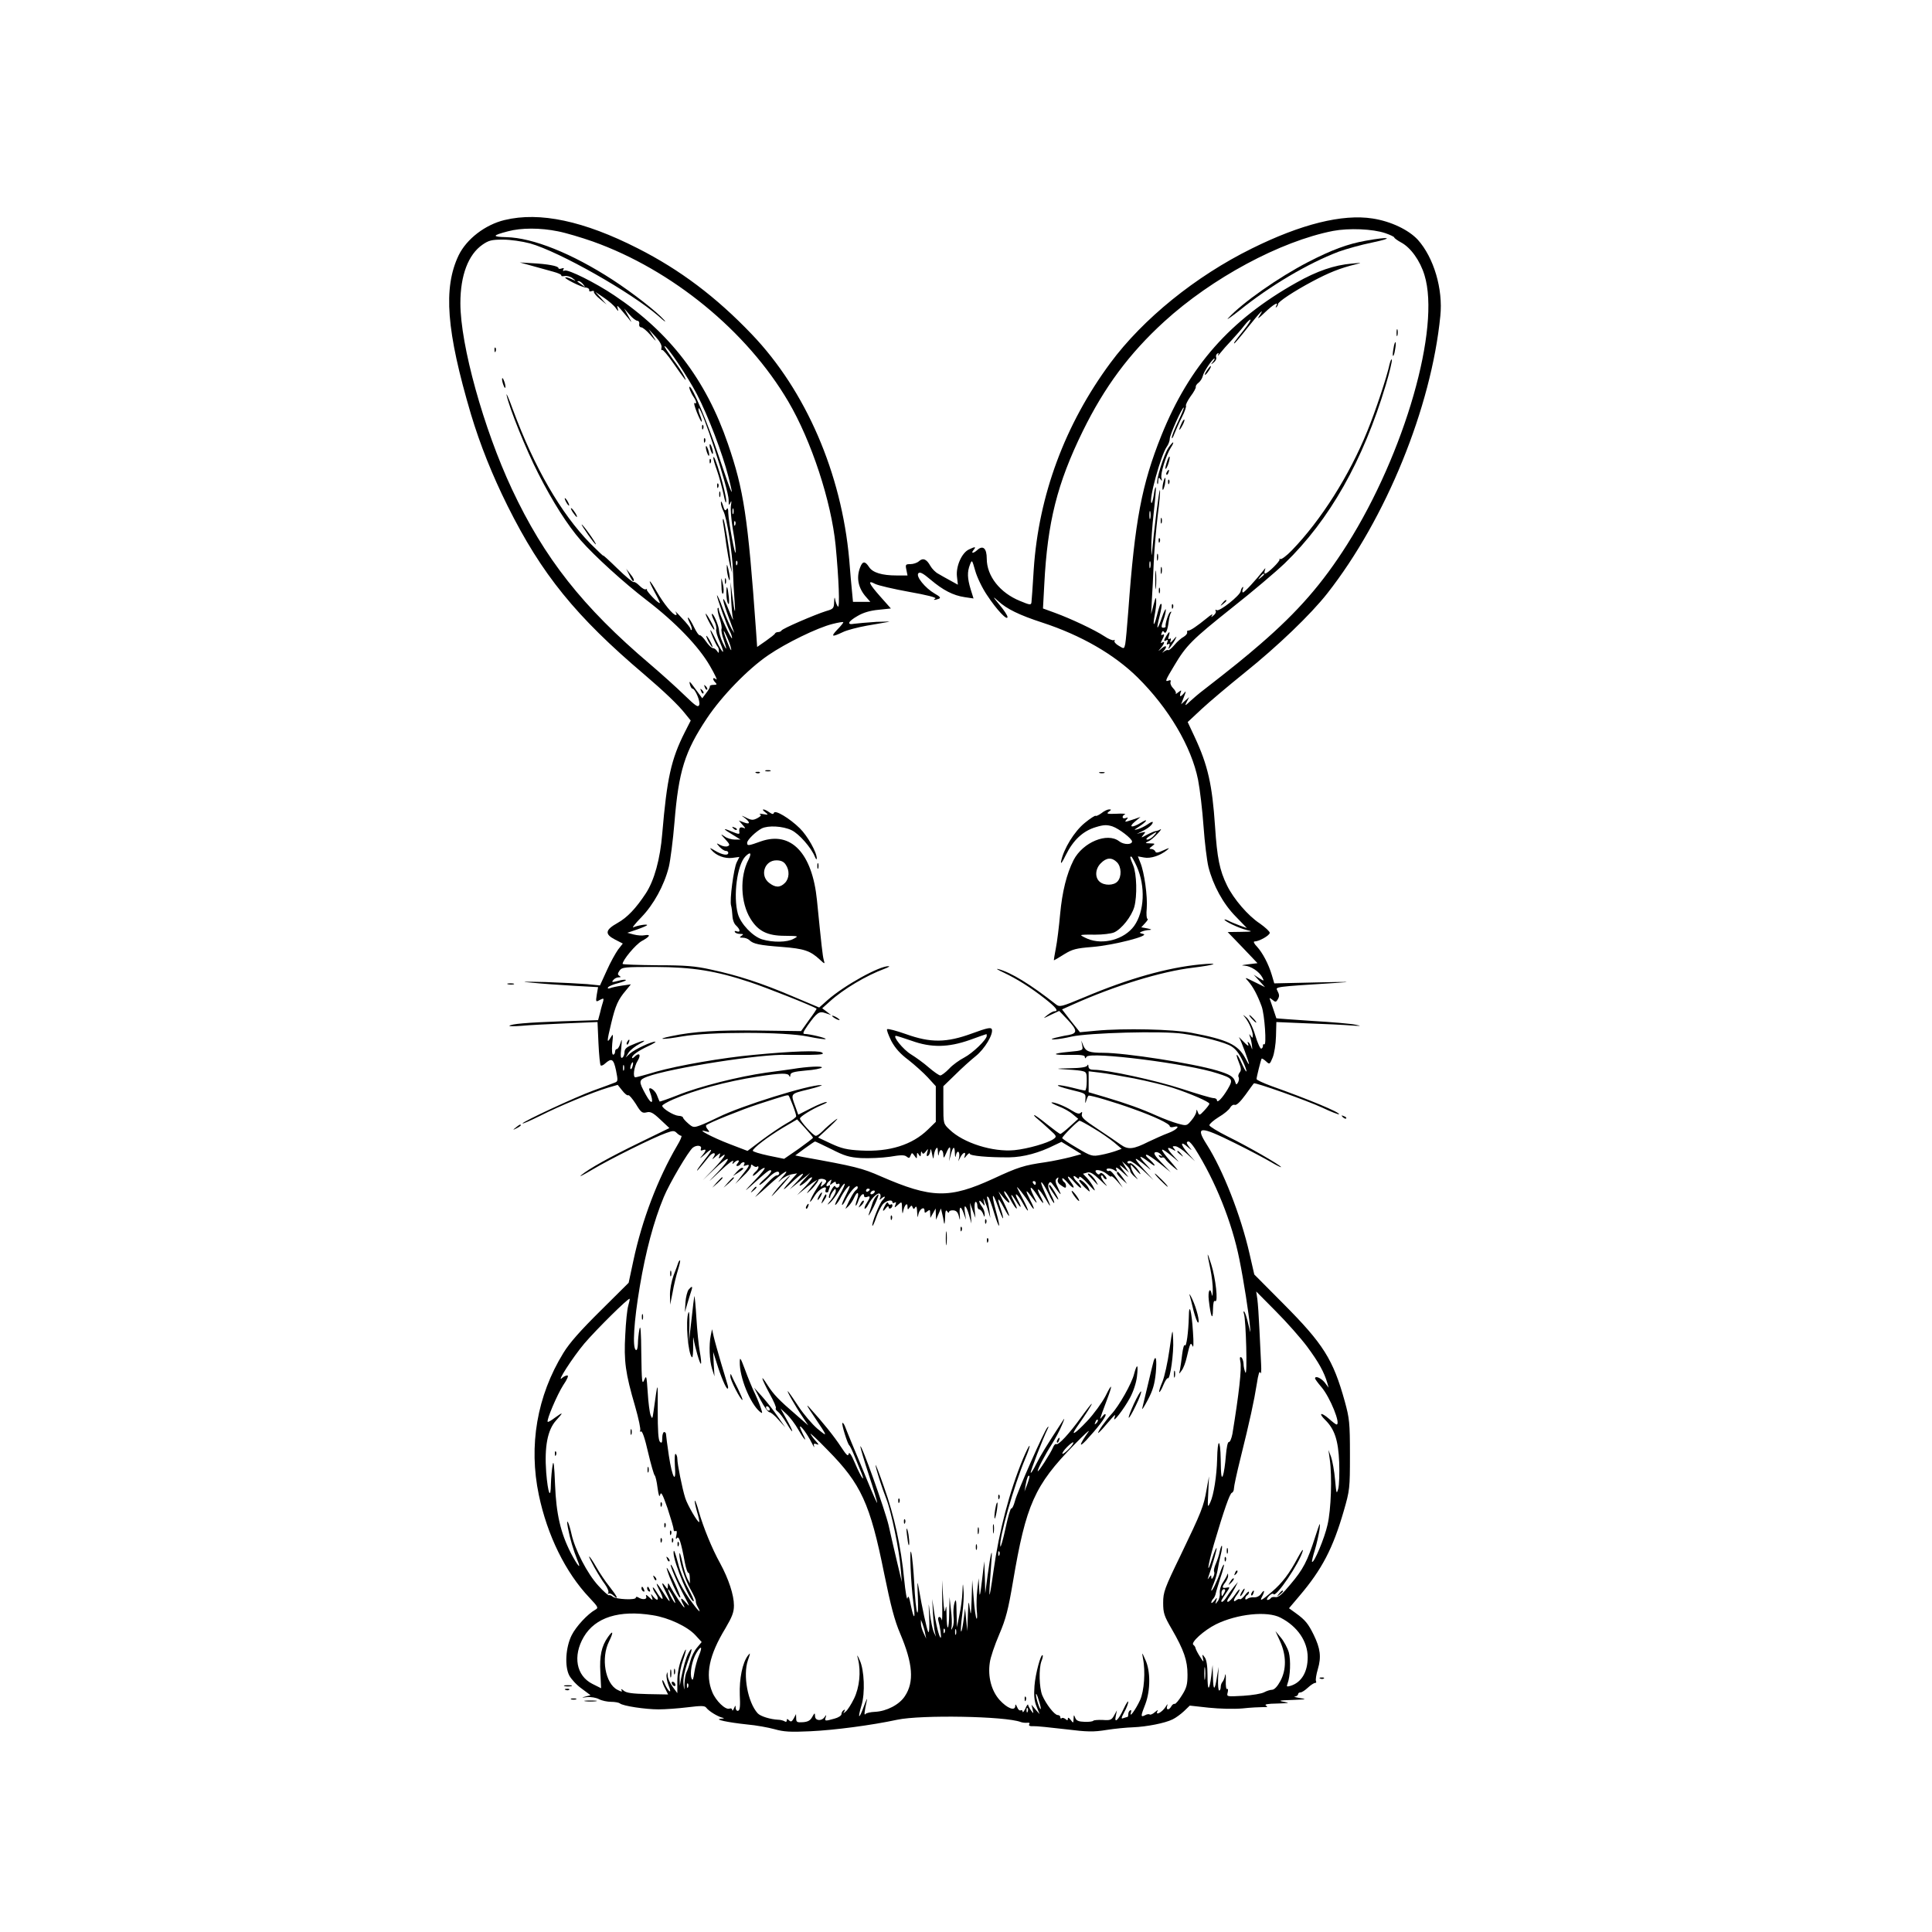 <?xml version="1.0" standalone="no"?>
<!DOCTYPE svg PUBLIC "-//W3C//DTD SVG 20010904//EN"
 "http://www.w3.org/TR/2001/REC-SVG-20010904/DTD/svg10.dtd">
<svg version="1.0" xmlns="http://www.w3.org/2000/svg"
 width="1024pt" height="1024pt" viewBox="0 0 1024 1024"
 preserveAspectRatio="xMidYMid meet">
<g transform="translate(0,1024) scale(0.1,-0.1)"
fill="#000000" stroke="none">
<path d="M2675 9074 c-104 -25 -202 -101 -244 -187 -83 -173 -65 -402 65 -842
49 -163 113 -323 194 -486 181 -363 362 -586 725 -894 103 -88 179 -160 216
-207 l30 -37 -31 -61 c-73 -144 -95 -245 -120 -539 -11 -135 -42 -247 -87
-316 -52 -79 -98 -128 -150 -157 -66 -37 -69 -59 -13 -88 l41 -21 -25 -32
c-13 -18 -41 -68 -60 -111 l-36 -79 -68 7 c-37 3 -137 8 -222 11 -126 3 -138
2 -65 -4 50 -5 147 -12 217 -16 l128 -7 -7 -40 c-6 -39 -5 -40 16 -28 20 10
22 10 18 -7 -3 -10 -11 -36 -16 -59 l-11 -41 -192 -6 c-189 -7 -268 -14 -278
-24 -3 -3 27 -3 65 0 39 4 145 9 236 13 l166 7 5 -112 c3 -62 8 -115 12 -118
3 -3 14 1 23 10 35 31 45 25 58 -36 11 -56 11 -59 -9 -66 -12 -5 -61 -23 -111
-41 -94 -34 -375 -165 -375 -174 0 -4 42 15 93 40 102 52 279 125 359 149 l52
15 24 -30 c13 -17 27 -28 32 -25 4 3 22 -18 40 -46 27 -45 34 -50 56 -45 21 6
35 -1 74 -38 l48 -45 -154 -75 c-165 -80 -275 -142 -314 -175 -14 -12 13 2 60
30 92 55 325 171 391 194 36 13 43 13 56 0 8 -8 19 -15 24 -15 5 0 -5 -24 -22
-52 -103 -176 -186 -394 -232 -610 l-25 -117 -149 -148 c-106 -105 -164 -170
-197 -224 -140 -228 -185 -491 -130 -753 45 -214 141 -410 268 -544 47 -50 49
-54 31 -64 -41 -23 -102 -89 -125 -135 -32 -64 -38 -164 -13 -213 10 -19 39
-51 66 -70 l47 -35 -27 -7 c-23 -6 -21 -7 8 -3 20 2 49 -3 64 -11 15 -8 44
-14 64 -14 20 0 41 -4 46 -8 15 -14 136 -32 206 -32 35 0 104 5 153 11 74 9
92 9 100 -3 14 -18 57 -44 81 -51 17 -4 16 -5 -5 -7 -37 -3 36 -19 140 -30 47
-4 112 -16 145 -25 49 -14 84 -16 190 -11 129 6 326 32 460 61 127 27 575 19
655 -12 8 -3 23 -5 34 -4 11 2 16 -2 11 -8 -4 -8 4 -11 22 -10 15 1 91 -7 168
-16 121 -15 151 -15 220 -4 44 7 107 13 140 14 73 3 170 22 210 42 17 8 44 28
61 44 l30 29 100 -11 c59 -6 132 -8 179 -4 44 5 94 7 110 7 23 -1 26 1 15 8
-10 7 8 10 60 11 64 2 69 3 35 9 -33 6 -25 8 45 10 74 3 79 4 40 10 -25 4 -37
8 -27 8 9 1 17 7 17 12 0 6 6 10 13 10 7 0 24 11 39 25 15 14 32 25 38 25 6 0
8 4 5 10 -3 5 1 34 10 64 19 64 13 109 -22 181 -29 59 -45 79 -95 115 l-36 26
55 65 c120 141 178 253 235 450 32 111 33 119 33 299 0 170 -3 193 -27 281
-62 224 -114 306 -326 519 l-154 155 -25 109 c-46 203 -141 445 -227 580 -63
99 -37 100 150 7 77 -38 163 -84 192 -101 28 -17 52 -28 52 -26 0 9 -178 111
-282 162 -54 27 -98 54 -98 60 0 7 22 26 49 43 28 16 55 39 61 50 6 11 17 18
24 15 9 -4 30 16 57 53 23 32 43 60 45 61 5 7 281 -91 363 -129 46 -22 86 -37
88 -35 9 9 -160 79 -359 150 -43 16 -78 32 -78 37 0 10 23 102 27 108 2 2 12
-4 23 -14 19 -18 20 -17 35 19 9 21 17 72 18 113 l2 76 165 -7 c91 -3 194 -8
230 -11 55 -4 59 -3 24 4 -22 5 -126 14 -229 20 -104 7 -189 13 -190 14 0 1
-7 20 -14 42 -8 22 -16 47 -19 55 -5 13 -4 13 12 1 15 -13 19 -13 27 0 11 18
11 26 -1 49 -11 20 -13 20 305 40 103 7 83 7 -96 3 l-225 -5 -13 44 c-18 60
-49 118 -79 151 -15 15 -20 27 -13 27 24 0 81 32 81 46 0 7 -24 29 -52 49 -63
41 -139 130 -174 201 -40 81 -53 147 -64 314 -15 222 -38 324 -108 474 l-37
79 75 70 c41 38 143 124 225 190 177 142 352 310 440 422 311 396 551 985 599
1470 15 144 -35 310 -119 404 -49 53 -143 98 -240 113 -160 25 -380 -30 -640
-159 -298 -147 -577 -373 -750 -607 -241 -326 -380 -702 -406 -1094 -5 -87
-11 -165 -12 -174 -2 -16 -8 -15 -61 7 -106 43 -176 132 -176 224 0 55 -20 73
-50 46 -21 -19 -36 -20 -20 0 15 18 9 19 -24 3 -38 -17 -70 -89 -64 -143 l5
-44 -40 22 c-22 12 -51 28 -64 36 -14 7 -33 26 -42 42 -20 36 -39 44 -61 24
-9 -8 -29 -15 -45 -15 -25 0 -27 -2 -21 -30 l6 -30 -58 0 c-77 0 -127 15 -146
45 -21 32 -34 32 -47 -2 -22 -56 -10 -112 34 -160 l20 -23 -46 0 -46 0 -5 53
c-3 28 -10 106 -15 172 -41 457 -230 894 -516 1193 -190 199 -382 343 -605
456 -285 145 -519 195 -705 150z m282 -60 c42 -8 125 -33 185 -54 420 -150
816 -474 1036 -848 123 -209 228 -530 251 -763 17 -177 23 -335 12 -324 -5 6
-11 21 -14 35 -3 19 -5 16 -6 -11 -1 -33 -4 -37 -43 -48 -60 -19 -232 -93
-236 -103 -2 -4 -10 -8 -17 -8 -7 0 -15 -3 -17 -7 -1 -5 -24 -22 -49 -40 l-46
-32 -6 87 c-43 603 -65 746 -149 990 -117 341 -308 590 -603 787 -100 67 -243
138 -262 131 -9 -4 -11 -2 -7 6 5 8 2 9 -9 5 -10 -3 -17 -3 -17 2 0 11 -58 22
-140 26 l-65 4 65 -18 c36 -10 86 -24 112 -31 26 -7 46 -16 43 -20 -2 -4 6 -5
18 -3 12 2 31 -3 42 -12 20 -16 20 -16 -2 -6 -12 6 -28 11 -35 11 -19 -1 83
-53 107 -54 11 -1 19 -7 18 -14 -2 -6 4 -9 13 -5 8 3 14 1 12 -4 -2 -5 13 -23
32 -38 l35 -29 -30 34 -30 33 46 -31 c25 -17 53 -41 62 -54 14 -20 16 -20 11
-3 -5 18 -4 18 15 -3 11 -13 30 -36 42 -50 20 -26 20 -26 -1 13 l-22 40 29
-33 c15 -18 34 -32 41 -32 7 0 12 -8 10 -17 -2 -10 3 -18 11 -18 7 0 29 -18
48 -40 35 -40 35 -40 13 -5 l-22 35 37 -40 c22 -24 34 -46 31 -57 -2 -10 -1
-16 4 -13 4 2 29 -27 56 -66 70 -100 77 -109 61 -74 -8 17 -36 59 -62 93 -25
35 -45 65 -43 67 9 9 123 -161 172 -255 60 -116 135 -313 166 -434 34 -134 22
-109 -50 105 -59 177 -140 369 -155 369 -6 0 6 -32 22 -55 15 -22 17 -39 4
-31 -5 4 0 -18 12 -48 12 -30 23 -53 26 -51 2 3 -2 18 -9 35 -7 17 -10 33 -7
36 14 14 159 -430 159 -486 0 -29 1 -31 9 -15 6 15 7 10 3 -15 -3 -20 2 -76
10 -125 9 -50 16 -103 15 -120 -1 -37 -37 157 -39 205 0 25 -3 31 -9 21 -7
-11 -12 -6 -19 20 -6 19 -11 26 -11 16 -1 -10 5 -30 13 -46 19 -35 48 -223 51
-321 1 -41 5 -109 8 -150 7 -88 1 -75 -12 25 l-9 70 3 -85 c2 -47 6 -96 10
-110 3 -14 -6 6 -21 43 -34 88 -43 80 -11 -10 14 -37 28 -77 32 -88 l7 -20
-13 20 c-7 11 -28 58 -46 105 -17 47 -32 80 -33 74 0 -13 53 -163 69 -192 6
-11 11 -27 11 -34 0 -17 -70 133 -70 151 0 8 -3 12 -6 8 -3 -3 1 -27 9 -52 9
-25 14 -51 11 -58 -2 -7 2 -32 11 -56 20 -58 18 -65 -5 -16 -10 22 -19 51 -19
63 -1 26 -31 95 -38 88 -2 -2 3 -18 12 -36 9 -17 14 -38 11 -46 -3 -7 6 -39
20 -69 31 -72 15 -63 -20 10 -14 30 -28 55 -30 55 -6 0 28 -77 37 -87 4 -3 7
-13 7 -22 0 -14 -1 -14 -10 -1 -5 8 -15 15 -22 15 -7 0 -23 16 -36 35 -13 19
-28 34 -33 33 -5 -2 -18 17 -30 42 -12 25 -26 48 -31 51 -5 4 -2 -8 7 -26 9
-17 14 -34 11 -38 -3 -3 -6 -1 -6 4 0 6 -21 32 -47 59 -25 28 -41 42 -33 33 7
-11 8 -18 2 -18 -15 0 -65 61 -101 124 -42 73 -52 73 -12 -1 17 -31 30 -58 28
-59 -6 -6 -74 65 -69 72 4 4 2 4 -4 1 -6 -4 -21 5 -34 18 -13 13 -26 22 -31
20 -4 -3 -44 30 -87 72 -44 43 -78 74 -75 68 3 -5 -28 24 -69 65 -156 160
-296 402 -410 710 -21 58 -36 92 -33 76 14 -69 104 -291 168 -416 77 -151 155
-274 226 -355 72 -82 228 -224 348 -316 154 -118 277 -246 336 -349 27 -46 41
-78 33 -71 -19 16 -22 1 -4 -17 9 -9 7 -12 -10 -12 -12 0 -21 -3 -20 -8 2 -4
-7 -20 -19 -35 l-21 -28 -28 38 c-41 56 -43 58 -37 34 3 -11 9 -21 13 -21 14
0 43 -68 36 -86 -6 -15 -18 -7 -79 52 -40 39 -121 112 -182 164 -357 303 -560
561 -732 928 -150 320 -273 764 -273 985 0 148 42 258 117 310 33 23 49 27
109 27 39 0 101 -9 143 -20 156 -44 537 -260 682 -386 29 -27 43 -36 29 -20
-40 45 -167 144 -273 213 -216 140 -423 223 -564 226 -77 2 -75 9 9 31 71 19
172 19 265 0z m4386 -10 c26 -9 47 -19 47 -23 0 -3 16 -15 36 -26 51 -27 101
-97 124 -173 86 -279 -104 -943 -410 -1428 -131 -207 -260 -355 -460 -528 -80
-69 -137 -116 -320 -258 -8 -6 -30 -25 -49 -42 -31 -29 -33 -29 -21 -6 l13 25
-22 -19 -21 -19 15 39 c12 30 12 35 2 22 -8 -10 -17 -18 -20 -18 -4 0 -3 8 0
18 6 15 5 16 -13 2 -10 -8 -16 -11 -12 -6 3 4 -3 17 -14 28 -11 11 -17 26 -14
33 3 9 0 12 -10 8 -21 -8 -18 0 29 78 64 108 94 138 306 307 108 85 234 192
280 236 238 230 416 545 536 946 20 67 34 127 32 133 -2 7 -7 -4 -12 -23 -13
-64 -76 -253 -118 -355 -95 -235 -246 -473 -400 -632 -28 -29 -55 -49 -61 -46
-6 3 -8 3 -4 -1 6 -8 -63 -76 -77 -76 -4 0 -4 8 -1 18 5 14 3 13 -9 -3 -37
-47 -99 -115 -107 -115 -4 0 -5 8 -1 18 3 9 3 14 -1 10 -4 -3 -9 -13 -10 -21
-3 -23 -113 -110 -127 -101 -7 4 -9 3 -6 -3 4 -6 -1 -17 -10 -24 -14 -12 -16
-12 -8 1 5 8 -7 2 -27 -15 -54 -44 -92 -70 -101 -67 -4 1 -6 -3 -5 -10 2 -6
-7 -16 -18 -23 -12 -6 -34 -25 -49 -43 -15 -18 -30 -30 -33 -28 -3 3 -12 0
-21 -6 -13 -10 -14 -10 -3 2 21 24 13 34 -10 14 -23 -19 -23 -19 -5 2 19 23
23 39 6 28 -8 -5 -8 -1 0 14 14 26 14 35 1 27 -6 -3 -7 1 -3 10 4 12 8 13 13
5 9 -14 19 11 25 61 2 16 7 35 11 41 4 6 3 8 -4 4 -9 -6 -28 -63 -24 -77 0 -3
-5 -6 -13 -6 -11 0 -11 7 1 40 8 22 14 47 13 56 0 9 -10 -10 -21 -42 -25 -73
-32 -69 -12 7 8 32 13 61 10 64 -6 6 -10 -5 -26 -67 -14 -55 -21 -50 -10 9 5
25 9 59 8 75 0 24 -3 21 -14 -20 l-13 -50 4 75 c3 41 7 131 10 200 3 69 13
180 21 247 9 68 14 128 12 135 -4 11 -33 -223 -42 -327 -2 -27 -3 -21 -4 20
-1 33 5 118 13 189 8 71 13 131 11 133 -3 3 -8 -16 -11 -42 -4 -25 -10 -44
-12 -41 -16 15 49 252 81 298 9 12 16 32 16 43 0 21 65 165 74 165 3 0 -10
-32 -29 -72 -19 -40 -35 -79 -34 -88 0 -8 6 1 13 20 8 20 25 59 40 88 15 29
24 57 22 61 -3 5 8 27 24 50 17 22 29 45 28 50 -2 5 5 16 15 23 9 7 19 23 22
35 4 22 52 93 62 93 3 0 -1 -8 -8 -17 -13 -16 -12 -17 4 -4 10 8 16 20 13 27
-3 7 0 16 6 20 7 5 9 2 4 -7 -4 -8 1 -4 11 9 10 13 37 44 60 68 23 25 54 60
69 80 15 19 29 32 32 30 2 -3 -13 -27 -34 -53 -51 -64 -57 -73 -52 -73 3 0 35
38 72 85 67 84 93 110 59 58 -11 -17 0 -9 30 20 46 44 77 62 61 35 -4 -8 -3
-10 2 -5 5 5 8 12 8 15 -3 11 85 69 181 120 88 47 148 71 230 91 36 9 34 9
-20 4 -93 -8 -184 -39 -294 -101 -351 -197 -567 -442 -715 -809 -105 -262
-141 -452 -176 -933 -6 -80 -13 -157 -16 -173 -6 -27 -6 -27 -34 -10 -16 9
-26 21 -23 26 3 6 2 7 -4 4 -5 -3 -28 6 -50 21 -50 33 -177 93 -262 124 l-63
23 7 130 c17 328 68 532 204 810 115 234 246 411 431 580 253 231 615 426 895
481 84 16 211 11 278 -12z m-4252 -271 c13 -17 13 -17 -6 -3 -11 8 -22 16 -24
17 -2 2 0 3 6 3 6 0 17 -8 24 -17z m796 -1215 c-3 -7 -5 -2 -5 12 0 14 2 19 5
13 2 -7 2 -19 0 -25z m2210 -25 c-3 -10 -5 -2 -5 17 0 19 2 27 5 18 2 -10 2
-26 0 -35z m-2200 -35 c-3 -8 -6 -5 -6 6 -1 11 2 17 5 13 3 -3 4 -12 1 -19z
m10 -210 c-3 -8 -6 -5 -6 6 -1 11 2 17 5 13 3 -3 4 -12 1 -19z m1325 -163 c49
-75 108 -138 108 -115 0 8 -19 37 -42 64 -38 46 -38 48 -7 20 44 -41 111 -74
234 -114 205 -67 380 -168 504 -290 166 -164 286 -368 321 -543 10 -51 23
-162 29 -247 6 -85 18 -182 26 -215 25 -98 78 -195 144 -262 l60 -62 -39 14
c-21 8 -48 19 -59 25 -12 6 -21 8 -21 6 0 -9 78 -46 117 -55 35 -8 32 -9 -31
-10 l-69 -1 79 -82 79 -83 -50 -6 c-33 -4 -40 -6 -19 -7 34 -2 78 -31 95 -63
10 -20 10 -20 -18 -3 l-28 18 30 -33 30 -33 -55 27 c-54 27 -55 27 -34 4 25
-28 49 -73 71 -133 16 -44 27 -210 14 -201 -5 2 -8 -1 -7 -8 0 -6 -3 -13 -9
-15 -5 -2 -20 30 -32 71 -13 43 -32 81 -45 93 -23 19 -23 19 -7 -1 20 -26 39
-71 39 -93 0 -15 -2 -15 -11 -2 -9 12 -9 11 -4 -5 5 -11 9 -33 11 -50 2 -16 1
-21 -2 -10 -3 11 -10 25 -16 30 -6 6 -7 3 -2 -10 4 -13 -4 -8 -26 15 -18 19
-28 28 -22 20 10 -15 52 -129 52 -140 -1 -3 -10 12 -20 32 -38 71 -94 98 -285
134 -99 19 -356 25 -506 11 l-85 -8 -48 60 -47 61 58 26 c223 100 468 175 635
195 124 15 152 28 36 17 -171 -17 -375 -74 -607 -172 -130 -54 -134 -55 -156
-38 -132 104 -238 169 -305 186 -14 3 0 -5 30 -19 71 -34 140 -77 218 -138 61
-48 75 -67 50 -67 -7 0 -24 -10 -38 -21 -24 -19 -23 -19 19 2 l45 21 43 -45
c54 -57 55 -74 6 -83 -21 -3 -51 -10 -68 -14 -56 -15 14 -11 85 6 92 20 480
31 590 15 102 -14 227 -47 257 -67 27 -17 46 -45 68 -96 22 -54 10 -47 -14 7
-25 56 -37 60 -15 5 13 -32 14 -43 4 -55 -6 -8 -9 -19 -5 -24 3 -6 2 -18 -3
-28 -9 -14 -10 -14 -16 5 -8 26 -29 38 -95 58 -128 38 -487 94 -604 94 -73 0
-92 7 -105 38 l-11 27 5 -26 c5 -26 5 -27 -71 -34 -96 -9 -90 -18 10 -16 55 1
75 -2 75 -11 0 -10 3 -9 9 1 19 29 541 -37 694 -88 81 -26 85 -31 54 -84 -28
-47 -57 -77 -57 -58 0 6 -8 11 -19 11 -10 0 -85 22 -167 49 -137 45 -396 101
-465 101 -21 0 -29 5 -30 18 0 10 -3 12 -6 5 -3 -9 -34 -14 -96 -15 -66 -1
-75 -3 -32 -5 33 -2 75 -5 93 -8 31 -6 32 -7 32 -55 0 -28 -4 -50 -9 -50 -5 0
-37 7 -71 16 -33 8 -66 14 -72 12 -7 -3 24 -13 68 -24 78 -19 79 -19 77 -49
-2 -25 -1 -27 5 -7 4 13 9 24 12 25 10 3 139 -35 235 -70 113 -40 195 -79 195
-92 0 -5 9 -7 20 -4 40 11 19 -15 -27 -32 -27 -10 -73 -31 -105 -46 -81 -41
-109 -44 -149 -15 -19 14 -74 51 -122 83 -70 46 -87 62 -83 77 3 13 2 16 -6 8
-8 -8 -21 -4 -47 12 -37 24 -102 49 -108 42 -2 -1 16 -11 39 -20 24 -9 57 -27
73 -41 l30 -25 -44 -40 c-24 -22 -47 -40 -51 -40 -4 0 -35 23 -69 50 -34 28
-65 50 -69 50 -4 -1 4 -10 18 -21 14 -12 43 -37 64 -57 37 -33 38 -36 20 -49
-29 -21 -137 -52 -207 -59 -115 -11 -271 38 -344 109 -33 31 -33 31 -33 131
l0 99 63 61 c34 34 83 78 108 98 48 38 95 117 86 143 -5 11 -25 7 -104 -22
-136 -50 -220 -51 -351 -4 -51 18 -96 30 -100 26 -4 -3 7 -31 22 -62 21 -39
48 -69 91 -101 33 -26 80 -68 103 -93 l42 -46 0 -95 0 -94 -42 -41 c-83 -81
-204 -119 -354 -111 -76 4 -104 11 -160 37 l-68 32 65 60 c38 36 48 49 24 31
-22 -17 -51 -42 -64 -56 -14 -14 -30 -26 -37 -26 -13 0 -84 78 -84 92 0 10 65
50 115 71 22 9 33 16 25 16 -8 1 -45 -14 -82 -33 l-67 -34 -15 42 c-26 71 -29
68 69 92 50 12 80 23 68 23 -65 2 -427 -111 -545 -170 -34 -17 -78 -37 -98
-44 -33 -12 -38 -11 -63 11 -15 13 -27 27 -27 31 0 4 -11 9 -24 9 -26 2 -86
39 -86 53 0 5 26 20 58 34 115 50 281 95 448 121 122 19 161 20 167 4 3 -8 6
-7 6 4 1 13 16 18 81 24 44 3 83 11 86 16 6 9 -78 5 -156 -8 -14 -2 -76 -11
-138 -19 -148 -21 -355 -73 -471 -120 -51 -20 -94 -35 -95 -33 -1 1 -8 18 -15
36 -12 29 -49 49 -38 20 25 -67 13 -80 -20 -20 -39 71 -39 78 9 96 122 45 604
121 738 115 19 0 73 0 120 0 67 1 81 4 66 13 -20 11 -153 7 -361 -13 -165 -15
-400 -56 -517 -89 -56 -17 -106 -30 -110 -30 -15 0 -8 56 12 88 20 33 8 46
-18 20 -7 -7 -12 -8 -12 -4 0 13 30 35 85 61 28 13 45 24 38 24 -20 1 -107
-40 -133 -62 l-24 -22 15 25 c9 14 35 35 60 48 47 24 19 20 -43 -7 -28 -11
-38 -22 -38 -38 0 -12 -5 -25 -12 -29 -8 -5 -10 9 -5 52 4 47 4 52 -4 27 -5
-18 -14 -33 -19 -33 -6 0 -10 -7 -10 -15 0 -8 -5 -15 -10 -15 -6 0 -8 22 -5
58 6 54 5 56 -9 32 -20 -33 -20 -21 4 78 22 92 36 124 77 172 l27 33 -48 -7
c-27 -4 -55 -10 -64 -14 -9 -3 -13 -1 -9 5 4 6 28 16 53 22 26 7 44 14 41 17
-3 3 -22 1 -42 -5 -31 -8 -35 -8 -24 5 6 8 19 14 28 14 12 0 13 2 4 8 -10 6
-10 12 1 28 13 18 27 19 188 19 199 -1 321 -20 504 -81 85 -28 335 -127 352
-140 2 -1 -16 -28 -40 -60 l-42 -59 -226 3 c-213 3 -347 -5 -463 -30 -87 -18
-42 -19 59 -1 145 25 544 25 667 -1 49 -10 91 -16 93 -13 6 5 -85 27 -112 27
-11 0 -6 12 17 45 50 70 61 77 95 65 l29 -10 -23 18 -24 18 39 35 c72 66 195
139 293 175 19 7 28 13 20 13 -48 2 -234 -101 -323 -179 l-45 -40 -140 59
c-166 71 -293 112 -433 142 -85 19 -137 23 -286 23 -101 1 -183 4 -183 7 0 20
68 102 101 121 44 24 51 37 16 31 -13 -3 -39 -1 -58 4 l-34 9 53 18 c28 10 52
20 52 23 0 6 -48 -1 -73 -12 -9 -4 10 20 42 53 65 67 121 168 146 267 8 33 22
140 30 237 22 270 54 374 172 551 78 117 217 261 326 335 92 63 259 145 340
165 31 8 57 12 57 9 0 -3 -14 -21 -32 -39 -36 -38 -29 -41 28 -14 21 11 80 26
129 35 50 8 101 18 115 20 14 2 -15 2 -65 0 -49 -3 -102 -8 -117 -10 -42 -8
-34 12 17 41 30 18 67 29 111 33 l66 7 -56 63 c-62 70 -70 90 -27 67 16 -8 97
-27 180 -42 91 -16 146 -30 139 -35 -16 -9 -6 -10 17 -2 13 5 9 11 -21 28 -50
29 -102 92 -86 108 8 8 24 0 64 -34 66 -56 120 -84 181 -93 l47 -7 -15 48
c-18 59 -19 93 -4 131 11 28 11 27 28 -32 9 -33 37 -92 63 -130z m865 148 c-3
-10 -5 -4 -5 12 0 17 2 24 5 18 2 -7 2 -21 0 -30z m603 -37 c0 -2 -8 -10 -17
-17 -16 -13 -17 -12 -4 4 13 16 21 21 21 13z m-2825 -395 c3 -14 -3 -6 -13 19
-27 63 -36 104 -12 51 11 -24 23 -55 25 -70z m1355 -2051 c0 -20 -75 -92 -119
-115 -25 -13 -62 -39 -80 -59 -19 -20 -41 -36 -47 -36 -7 0 -34 19 -61 42 -26
23 -69 54 -95 70 -41 25 -100 98 -79 98 4 0 41 -12 82 -26 105 -38 195 -36
309 4 47 17 86 31 88 31 1 1 2 -3 2 -9z m-1877 -160 c-3 -12 -8 -19 -11 -16
-5 6 5 36 12 36 2 0 2 -9 -1 -20z m-46 -22 c-3 -7 -5 -2 -5 12 0 14 2 19 5 13
2 -7 2 -19 0 -25z m2705 -44 c70 -14 162 -36 205 -50 92 -30 193 -74 193 -84
0 -4 -12 -20 -27 -36 -25 -27 -27 -27 -34 -9 -6 16 -8 17 -8 3 -1 -9 -12 -30
-26 -46 -25 -30 -26 -30 -73 -17 -26 7 -76 26 -112 42 -80 36 -158 64 -272 98
l-88 26 0 56 0 55 58 -7 c31 -3 114 -18 184 -31z m-1810 -142 c10 -26 18 -52
18 -58 0 -6 -23 -23 -51 -38 -28 -16 -86 -55 -129 -87 l-78 -59 -94 36 c-92
35 -184 84 -128 68 22 -6 23 -5 11 10 -8 9 -11 19 -8 22 12 12 188 83 277 112
146 47 155 50 160 45 2 -2 12 -25 22 -51z m107 -172 c0 -3 -34 -29 -76 -59
l-77 -53 -83 17 c-46 10 -83 21 -83 26 0 13 80 74 160 122 l75 44 42 -46 c23
-25 42 -48 42 -51z m1488 49 c38 -22 86 -56 108 -74 l40 -34 -30 -11 c-17 -6
-52 -16 -79 -21 -47 -9 -52 -8 -128 37 -43 25 -78 49 -78 52 0 9 83 92 92 92
4 0 38 -18 75 -41z m-1390 -110 c68 -35 94 -43 157 -47 42 -2 110 1 152 7 58
10 78 10 89 1 12 -10 16 -9 21 5 7 17 8 17 21 -1 12 -17 13 -17 13 2 0 16 2
17 10 4 8 -12 10 -12 11 5 0 12 3 15 6 7 4 -10 9 -9 20 5 13 17 14 16 7 -6 -4
-16 -3 -21 5 -17 6 4 12 17 12 29 1 12 5 4 9 -18 5 -27 8 -32 9 -15 1 14 6 32
11 40 8 12 10 8 11 -15 1 -24 3 -25 6 -7 5 27 23 19 23 -11 1 -18 3 -16 15 11
18 42 25 41 20 -5 l-5 -38 9 33 c12 47 21 51 22 11 1 -24 3 -27 6 -11 2 12 8
20 13 17 4 -3 6 -15 4 -28 l-5 -22 12 23 c14 26 31 30 22 5 -5 -15 -3 -14 10
2 9 11 17 16 17 10 0 -11 97 -20 210 -19 75 1 159 24 240 65 l36 17 53 -32 53
-33 -59 -16 c-32 -8 -92 -21 -133 -27 -112 -16 -144 -26 -275 -87 -233 -107
-327 -105 -596 12 -100 44 -136 53 -414 103 l-40 8 50 37 c28 20 52 37 55 37
3 0 42 -19 87 -41z m1926 4 c109 -172 197 -392 236 -588 23 -113 50 -288 56
-355 4 -42 4 -41 -9 13 -7 32 -17 61 -21 65 -5 4 -5 -1 -2 -11 11 -30 19 -335
8 -312 -5 11 -10 32 -10 47 -1 15 -6 30 -12 34 -8 4 -9 -3 -5 -22 8 -37 -7
-170 -42 -384 -5 -25 -13 -44 -19 -43 -6 1 -12 -28 -16 -75 -3 -42 -10 -88
-15 -102 -8 -20 -11 -1 -12 85 -2 115 -17 115 -19 0 -2 -85 -18 -189 -36 -227
-15 -32 -15 -30 -11 52 l4 85 -13 -70 c-15 -89 -27 -118 -138 -349 -85 -175
-92 -195 -92 -251 0 -54 5 -70 46 -140 64 -111 83 -166 83 -241 0 -52 -5 -71
-30 -110 -16 -26 -33 -46 -38 -45 -5 2 -13 -4 -18 -13 -12 -22 -29 -20 -22 1
4 14 2 13 -7 -2 -19 -31 -60 -52 -43 -22 4 6 -2 3 -14 -7 -12 -11 -25 -16 -28
-13 -4 3 -15 2 -25 -4 -24 -12 -24 -6 2 60 27 73 27 175 0 233 -19 43 -19 43
-13 8 14 -69 6 -173 -15 -220 -23 -50 -59 -100 -49 -67 3 11 2 16 -4 12 -6 -3
-10 -13 -10 -21 0 -8 -2 -14 -4 -14 -2 0 -12 -3 -21 -6 -14 -6 -13 -1 4 32 12
21 21 46 21 54 0 8 -11 -8 -24 -36 -28 -61 -52 -83 -42 -38 l6 29 -15 -27
c-13 -24 -20 -27 -60 -24 -25 1 -48 -1 -50 -4 -3 -4 -23 -7 -46 -6 -32 1 -44
6 -50 21 -7 18 -8 18 -9 -5 -1 -24 -1 -24 -15 -6 -9 12 -15 15 -15 7 0 -10 -3
-11 -13 -2 -8 6 -17 8 -20 4 -4 -3 -7 -1 -7 5 0 7 -6 12 -14 12 -17 0 -62 58
-82 105 -16 40 -19 141 -4 181 6 15 9 29 6 31 -9 9 -38 -97 -43 -162 -4 -52
-1 -80 11 -110 l16 -40 -22 25 -21 25 6 -25 c6 -24 5 -24 -8 -6 -8 11 -15 25
-16 30 0 6 -7 -2 -14 -19 -8 -16 -14 -24 -15 -17 0 7 -5 10 -10 7 -6 -3 -14 4
-19 17 -7 16 -10 18 -10 6 -1 -29 -43 -12 -83 32 -43 48 -63 123 -52 197 3 27
26 94 50 150 36 84 48 133 73 280 69 409 115 511 322 723 56 58 91 89 77 70
-46 -65 -53 -88 -11 -44 59 64 103 121 103 135 0 7 -7 5 -16 -7 -18 -22 -20
-29 22 84 33 87 30 97 -7 22 -18 -34 -61 -94 -97 -132 -65 -69 -91 -84 -54
-31 47 67 83 123 78 123 -2 0 -28 -33 -56 -72 -63 -87 -120 -149 -132 -142 -4
3 -12 -5 -17 -18 -12 -29 -80 -136 -81 -125 0 12 38 85 75 143 18 28 42 73 53
100 12 27 16 41 9 30 -98 -150 -121 -189 -144 -234 -14 -29 -28 -51 -30 -48
-4 4 66 185 89 231 7 14 7 17 0 10 -16 -15 -161 -343 -173 -392 -6 -23 -15
-41 -19 -38 -4 2 -18 -46 -31 -107 -13 -61 -26 -104 -27 -94 -8 41 72 322 132
465 15 35 25 65 23 68 -3 2 -18 -29 -35 -69 -72 -174 -127 -384 -156 -593 -26
-183 -28 -169 -11 55 6 77 -4 40 -20 -77 l-13 -98 -2 85 -3 85 -12 -100 c-11
-91 -13 -95 -15 -45 l-3 55 -7 -60 c-4 -33 -5 -82 -3 -110 3 -27 3 -47 -1 -44
-4 4 -11 51 -15 105 l-8 99 -3 -100 c-3 -86 -4 -93 -10 -50 -6 46 -7 44 -10
-35 l-3 -85 -6 60 -6 60 -8 -64 c-5 -35 -10 -61 -13 -58 -3 3 0 43 6 89 6 46
10 104 7 128 -3 44 -4 44 -6 -10 -1 -30 -8 -84 -16 -120 l-13 -65 -2 80 c-1
66 -3 75 -11 50 -5 -16 -7 -48 -5 -70 3 -22 1 -49 -5 -60 -8 -18 -9 -17 -5 5
2 14 1 54 -4 90 l-7 65 -2 -84 c-1 -97 -13 -104 -14 -9 0 46 -2 53 -6 28 -4
-24 -8 -6 -12 60 l-6 95 1 -115 c1 -63 0 -107 -2 -97 -2 9 -8 17 -13 17 -6 0
-8 -8 -6 -17 10 -36 18 -93 13 -93 -8 0 -26 74 -36 144 l-9 61 4 -75 c2 -41 7
-86 10 -100 l6 -25 -12 25 c-6 14 -15 57 -20 95 -8 70 -8 70 -4 -20 2 -49 0
-82 -5 -75 -8 15 -33 131 -50 230 -8 47 -9 41 -5 -45 2 -57 1 -91 -4 -80 -5
11 -12 79 -15 150 -4 72 -11 146 -16 165 -11 46 -2 -170 11 -264 12 -88 4 -98
-13 -16 -9 47 -14 57 -18 39 -3 -13 -11 33 -18 103 -16 167 -52 335 -107 488
-24 69 -44 121 -44 115 -1 -14 33 -119 58 -183 25 -64 68 -270 75 -367 l6 -70
-25 105 c-14 58 -34 146 -45 195 -19 82 -149 446 -150 418 0 -6 20 -74 45
-150 25 -76 45 -142 44 -148 0 -5 -24 49 -53 120 -29 72 -66 159 -81 195 -15
36 -31 76 -36 89 -5 13 -12 22 -14 19 -6 -5 27 -111 36 -118 4 -3 16 -28 27
-55 11 -28 28 -68 37 -90 9 -22 12 -35 7 -30 -6 6 -24 41 -40 79 -20 47 -31
63 -34 50 -3 -15 -12 -6 -41 38 -35 54 -97 131 -167 208 -20 22 -12 6 23 -45
76 -113 77 -115 19 -67 -28 24 -72 76 -98 115 -26 40 -52 77 -57 82 -14 14 39
-80 77 -135 l30 -45 -63 55 c-92 79 -121 109 -153 159 -41 65 -34 38 11 -46
22 -39 37 -74 33 -77 -3 -4 2 -12 12 -19 9 -7 30 -35 46 -62 40 -67 38 -47 -2
24 l-31 56 32 -30 c18 -16 46 -54 62 -82 32 -56 50 -73 24 -23 -8 16 -15 33
-15 37 1 14 40 -40 61 -82 11 -22 17 -32 14 -21 -4 14 -1 17 12 12 15 -6 14
-3 -3 16 -12 13 -24 30 -28 38 -4 8 37 -30 91 -86 177 -179 225 -284 299 -653
35 -171 55 -249 85 -319 68 -160 75 -257 25 -332 -29 -45 -97 -80 -158 -83
-24 -1 -47 -6 -51 -12 -8 -9 -6 11 8 75 3 14 -4 -1 -16 -33 -26 -72 -35 -70
-13 4 20 65 15 187 -9 239 -15 33 -16 33 -9 5 16 -66 7 -149 -21 -207 -15 -31
-35 -62 -44 -69 -14 -12 -16 -12 -8 0 5 10 4 12 -3 7 -7 -4 -12 -13 -12 -21 0
-8 -17 -19 -37 -24 -50 -14 -53 -14 -47 6 5 15 4 16 -5 3 -16 -24 -51 -21 -51
4 -1 19 -2 19 -15 -4 -10 -19 -23 -26 -49 -28 -31 -2 -36 0 -36 20 l-1 23 -12
-23 c-10 -17 -15 -20 -25 -10 -9 9 -12 9 -12 -1 0 -7 -5 -9 -12 -4 -7 4 -22 8
-33 8 -42 2 -94 18 -109 34 -53 58 -79 203 -52 281 14 40 14 43 0 25 -29 -38
-46 -123 -43 -208 3 -58 1 -81 -8 -84 -7 -3 -13 4 -14 14 0 16 -1 16 -9 -2 -5
-11 -9 -15 -9 -8 -1 7 -7 10 -15 7 -21 -8 -72 41 -91 88 -38 92 -17 195 70
338 35 60 45 84 45 121 0 55 -28 140 -73 223 -43 77 -90 193 -113 274 -9 34
-19 60 -21 58 -3 -2 3 -28 11 -57 9 -29 14 -54 12 -56 -6 -7 -63 91 -74 127
-16 49 -42 181 -42 207 0 12 -4 24 -9 27 -5 3 -6 -24 -4 -62 8 -102 -14 -66
-32 53 -8 55 -15 106 -15 113 0 6 -4 12 -10 12 -5 0 -10 -14 -10 -32 0 -25 -3
-29 -12 -20 -9 9 -12 58 -12 170 1 160 1 159 -22 -8 -6 -42 -7 -43 -16 -20 -5
14 -12 68 -15 120 -6 89 -7 93 -19 65 -11 -26 -13 -8 -15 140 -1 119 -4 158
-10 130 -4 -22 -8 -57 -8 -78 -1 -23 -5 -36 -11 -32 -19 12 -10 153 21 336 31
185 74 347 127 474 29 71 131 244 154 262 20 16 50 12 43 -5 -3 -10 0 -12 10
-8 21 8 19 -3 -7 -33 -13 -14 -6 -10 15 8 46 43 48 32 4 -23 -18 -23 -37 -48
-41 -56 -7 -14 8 3 62 70 23 28 43 21 21 -7 -7 -10 -1 -7 14 7 25 21 27 22 21
5 -7 -18 -6 -18 9 -6 37 30 14 -7 -40 -64 l-58 -60 62 59 c34 33 66 57 70 53
4 -4 -20 -36 -53 -70 -59 -62 -59 -62 15 8 41 39 71 61 67 50 -6 -16 -5 -18 5
-7 18 17 34 15 19 -3 -8 -9 -9 -15 -2 -15 6 0 14 5 17 10 3 6 11 10 16 10 6 0
7 -5 3 -12 -5 -8 -2 -9 9 -5 25 9 21 -1 -20 -52 l-36 -46 41 40 c23 21 42 45
42 53 0 11 3 12 13 3 8 -6 17 -8 20 -4 4 3 7 2 7 -4 0 -6 -7 -16 -15 -23 -8
-7 -15 -16 -15 -21 0 -4 11 3 25 16 13 14 30 25 37 25 7 0 -19 -33 -57 -72
-47 -49 -53 -58 -20 -28 93 84 105 93 112 86 4 -4 -10 -23 -32 -42 -22 -19
-35 -34 -29 -34 5 0 25 16 44 35 33 34 60 45 60 25 0 -5 -6 -10 -13 -10 -12 0
-49 -36 -111 -110 -12 -13 17 11 63 53 85 78 129 104 75 45 -24 -28 -25 -29
-3 -10 14 13 39 25 55 28 l29 5 -25 -28 c-57 -63 -61 -75 -9 -25 65 62 90 70
34 10 l-40 -42 55 44 55 44 -35 -38 c-24 -26 -28 -35 -14 -28 11 6 26 18 34
26 7 9 17 16 23 16 6 0 -9 -21 -33 -47 l-45 -47 55 45 c37 30 62 43 78 41 26
-4 28 -15 5 -33 -15 -12 -16 -12 -9 6 11 30 -7 8 -39 -47 -31 -55 -28 -66 4
-14 21 34 68 59 57 30 -3 -8 -1 -14 4 -14 6 0 10 2 10 4 0 2 3 12 7 22 4 12 3
15 -5 10 -17 -11 -15 9 3 24 13 11 14 10 8 -6 -6 -17 -5 -17 10 -5 12 9 17 10
17 2 0 -7 5 -9 10 -6 6 3 10 2 10 -4 0 -16 -18 -22 -23 -9 -2 7 -12 -2 -21
-20 -10 -19 -15 -36 -12 -40 3 -3 6 -1 6 4 0 6 7 19 15 30 12 16 14 17 15 2 0
-9 -12 -31 -27 -50 -20 -24 -22 -28 -5 -14 12 10 34 39 48 63 14 25 28 42 31
39 3 -2 -10 -31 -28 -62 -18 -31 -27 -54 -21 -50 7 4 21 24 31 45 11 20 27 44
37 52 12 10 9 -2 -10 -40 -15 -29 -26 -55 -23 -57 2 -2 10 8 18 24 21 42 57
83 64 73 3 -6 0 -13 -7 -18 -11 -7 -32 -43 -56 -97 -3 -5 4 0 14 10 11 11 25
32 32 48 17 37 28 26 14 -13 -6 -17 -9 -31 -6 -31 3 0 10 14 15 30 10 28 29
42 29 20 0 -5 7 -7 15 -4 19 8 19 -1 -1 -32 -9 -13 -14 -27 -11 -30 3 -3 12 7
20 23 20 38 53 67 62 54 3 -6 3 -17 -1 -23 -5 -9 -2 -9 9 1 20 16 23 8 4 -11
-16 -15 -60 -128 -53 -135 2 -2 11 17 20 44 9 26 25 57 34 69 18 21 52 29 52
12 0 -5 5 -6 12 -2 8 5 9 2 4 -11 -7 -18 -6 -18 14 0 20 18 20 18 21 -21 1
-27 3 -31 6 -14 6 33 23 51 23 24 0 -16 2 -17 11 -4 9 12 12 13 16 1 5 -11 7
-11 14 0 6 9 9 1 10 -26 2 -29 3 -33 6 -13 5 29 33 48 33 21 0 -13 3 -13 15
-3 13 10 15 9 15 -11 l1 -24 14 25 14 25 1 -30 1 -30 13 30 13 30 6 -25 c4
-14 8 -36 10 -50 3 -14 5 -2 6 25 1 36 4 46 11 35 5 -8 10 -10 10 -4 0 6 10
10 23 9 15 -1 24 -10 29 -31 6 -26 7 -25 5 9 -4 46 6 48 21 5 l12 -33 -6 40
c-7 49 7 38 23 -18 l12 -42 -4 55 -4 55 14 -40 15 -40 -4 43 c-2 23 0 42 5 42
5 0 9 -9 9 -20 0 -11 5 -20 10 -20 6 0 15 -10 20 -22 8 -21 9 -21 9 -3 0 11
-6 29 -14 39 -20 26 -19 45 1 20 14 -18 15 -18 9 6 -4 21 -4 22 4 5 5 -11 14
-36 19 -55 l11 -35 -5 40 c-3 22 -8 49 -11 60 -3 13 -2 17 5 10 5 -5 19 -43
31 -84 29 -94 37 -88 10 9 -26 95 -20 111 10 26 13 -37 25 -65 27 -63 2 2 -3
23 -11 47 -23 66 -17 70 15 10 38 -71 38 -53 1 25 l-29 60 29 -35 c31 -36 40
-30 13 8 -9 13 -14 26 -11 28 3 3 17 -17 33 -45 29 -54 47 -65 20 -12 -25 47
-19 51 9 6 27 -44 34 -41 10 5 -25 48 -2 34 25 -15 13 -24 26 -43 28 -41 2 2
-9 28 -25 58 -15 29 -30 58 -32 63 -7 17 44 -47 67 -85 27 -44 29 -32 2 20
-26 51 -25 60 2 24 37 -49 41 -51 18 -6 -30 60 -19 63 19 5 33 -51 41 -52 15
-2 -27 53 -8 43 26 -13 35 -59 34 -51 -4 35 -33 73 -16 65 21 -9 14 -30 28
-52 30 -50 3 2 -5 23 -17 45 -13 27 -18 47 -12 57 7 13 11 12 25 -8 42 -57 47
-60 27 -19 -17 34 -19 46 -9 55 9 8 11 7 6 -6 -4 -11 3 -22 19 -32 20 -14 24
-14 24 -2 0 8 -4 18 -10 21 -5 3 -10 12 -10 18 0 7 14 -4 30 -23 30 -35 43
-31 15 6 -28 38 -14 37 20 -2 19 -21 34 -34 35 -28 0 6 -9 19 -20 29 -23 21
-28 44 -5 25 12 -10 15 -10 15 1 1 8 22 -8 47 -36 36 -39 42 -43 30 -20 -8 17
-25 40 -36 52 l-21 22 21 6 c16 6 33 -4 72 -41 34 -33 42 -38 23 -15 -15 18
-24 36 -20 40 4 3 9 0 11 -6 3 -7 9 -13 15 -13 6 0 3 9 -7 20 -12 13 -21 17
-25 10 -5 -7 -11 -6 -19 4 -20 23 29 17 57 -7 12 -11 22 -16 22 -12 0 5 14 -6
31 -25 l30 -35 -31 48 c-17 26 -35 45 -40 42 -5 -3 -11 -2 -14 3 -8 13 27 11
43 -2 12 -9 13 -7 7 9 -5 13 7 7 36 -20 23 -22 34 -29 22 -15 -44 55 -50 66
-19 40 l29 -25 -19 30 -18 30 21 -19 c12 -11 22 -24 22 -31 0 -7 10 -20 23
-31 22 -19 22 -19 6 1 -9 11 -20 31 -24 45 -6 23 -4 22 25 -10 17 -19 28 -28
24 -20 -12 25 -46 60 -55 55 -4 -3 -10 -2 -13 3 -3 5 3 9 12 9 9 0 42 -23 72
-51 l54 -51 -47 52 c-69 76 -62 81 18 14 20 -18 17 -12 -10 17 -47 50 -39 54
19 10 39 -31 32 -12 -9 24 -11 10 -15 17 -8 18 7 0 38 -21 70 -46 l58 -47 -48
50 c-37 38 -45 52 -34 56 9 3 21 -2 29 -11 11 -13 11 -14 -1 -7 -10 5 -12 4
-7 -4 4 -6 11 -9 16 -6 5 3 12 -1 17 -9 4 -7 24 -26 43 -42 30 -25 29 -22 -12
26 -71 81 -64 89 17 21 29 -25 29 -25 -2 9 -39 42 -42 56 -10 39 19 -11 20
-10 10 3 -11 12 -9 14 7 13 11 -1 39 -19 62 -41 l42 -39 -38 43 c-42 49 -41
69 1 31 20 -17 23 -18 10 -3 -19 23 -22 34 -7 34 5 0 20 -17 33 -37z m-843
-183 c0 -5 -2 -10 -4 -10 -3 0 -8 5 -11 10 -3 6 -1 10 4 10 6 0 11 -4 11 -10z
m-880 -34 c0 -3 -4 -8 -10 -11 -5 -3 -10 -1 -10 4 0 6 5 11 10 11 6 0 10 -2
10 -4z m25 -16 c-3 -5 -11 -10 -16 -10 -6 0 -7 5 -4 10 3 6 11 10 16 10 6 0 7
-4 4 -10z m2295 -820 c59 -80 88 -132 105 -190 l7 -25 -21 28 c-20 24 -51 37
-51 21 0 -3 15 -24 34 -46 46 -54 104 -198 80 -198 -4 0 -22 14 -41 31 -43 37
-57 30 -18 -8 49 -49 68 -107 73 -223 2 -58 0 -121 -5 -140 -9 -32 -10 -28
-17 48 -4 46 -14 100 -21 120 l-14 37 7 -50 c13 -92 7 -267 -12 -347 -15 -69
-72 -205 -82 -196 -2 2 5 31 15 63 10 33 21 83 25 110 5 43 2 37 -23 -40 -41
-129 -64 -173 -132 -253 -43 -52 -64 -70 -79 -67 -11 2 -22 0 -25 -6 -4 -5
-11 -9 -17 -9 -6 0 -3 9 7 20 11 12 21 16 25 11 12 -21 138 165 155 229 3 14
-8 -2 -26 -35 -45 -85 -82 -134 -138 -182 -55 -47 -67 -53 -51 -24 15 29 12
39 -5 15 -8 -13 -24 -21 -37 -20 -13 1 -29 -2 -35 -7 -8 -6 -13 -6 -13 1 0 6
5 14 10 17 6 3 10 11 10 17 0 6 -10 -1 -21 -16 -12 -15 -24 -25 -27 -22 -3 3
-11 1 -19 -5 -18 -15 -17 2 2 27 8 10 15 23 15 29 0 5 -11 -7 -25 -28 -14 -20
-31 -37 -37 -37 -6 0 -4 10 6 23 9 12 23 36 32 52 l15 30 -21 -25 c-11 -14
-28 -37 -37 -52 -10 -16 -21 -28 -26 -28 -9 0 -4 10 25 52 18 27 18 27 -2 23
-24 -5 -25 3 -5 29 8 11 15 27 14 35 0 14 -1 14 -6 1 -3 -8 -14 -26 -23 -40
-10 -14 -16 -37 -15 -52 2 -15 -3 -35 -11 -45 -13 -17 -14 -17 -8 2 6 20 5 20
-10 1 -9 -11 -16 -15 -16 -10 0 6 5 15 10 20 6 6 12 19 14 30 2 10 14 48 25
83 12 35 20 65 18 68 -3 2 -12 -17 -21 -44 -16 -46 -45 -105 -46 -92 0 4 7 22
15 42 8 19 16 50 19 68 3 19 10 54 16 78 6 24 9 46 6 48 -2 2 -7 -11 -11 -29
-3 -18 -13 -48 -21 -66 -8 -18 -12 -37 -9 -42 3 -5 1 -18 -4 -27 -8 -14 -10
-15 -11 -3 0 13 -1 13 -11 0 -9 -13 -10 -13 -5 0 26 76 47 152 44 155 -2 3
-12 -20 -22 -51 -33 -105 -26 -47 8 72 54 183 84 268 95 272 6 2 11 12 11 23
0 11 15 81 34 157 51 205 73 308 87 396 8 54 15 74 19 60 4 -10 6 10 4 46 -2
36 -6 119 -9 185 -3 66 -8 138 -11 160 l-6 40 104 -105 c58 -58 133 -143 168
-190z m-3600 220 c-6 -19 -13 -89 -16 -155 -8 -139 1 -204 52 -378 19 -66 31
-124 27 -129 -3 -6 -1 -8 4 -5 7 5 21 -36 38 -111 15 -64 31 -119 35 -122 4
-3 11 -32 15 -65 6 -43 10 -53 14 -37 5 18 13 2 39 -72 17 -52 32 -102 32
-111 0 -9 5 -13 10 -10 7 4 9 -3 5 -22 -5 -19 -3 -24 3 -15 10 14 22 -22 42
-131 6 -31 15 -55 18 -53 4 2 8 -10 8 -27 l1 -30 -14 26 c-7 15 -20 55 -27 89
-8 35 -14 54 -15 43 -2 -38 28 -134 59 -189 17 -30 30 -58 28 -62 -1 -5 3 -19
10 -31 24 -43 3 -23 -43 41 -25 35 -55 88 -67 117 -12 30 -25 59 -30 64 -16
17 32 -97 69 -165 29 -55 31 -60 9 -35 -26 31 -34 28 -16 -6 6 -10 9 -19 7
-19 -5 0 -56 76 -74 110 -11 22 -13 23 -13 5 -1 -20 -1 -20 -15 -1 -21 28 -19
12 5 -34 31 -61 23 -61 -15 0 -39 61 -46 61 -14 -1 23 -47 7 -43 -22 5 -10 17
-19 26 -19 21 0 -6 7 -21 16 -33 20 -29 10 -43 -12 -16 -15 19 -16 19 -9 0 6
-20 5 -20 -15 -1 -15 14 -19 15 -15 4 6 -17 -19 -20 -43 -5 -6 4 -12 3 -12 -2
0 -14 -104 -9 -122 5 -8 7 -17 10 -20 8 -3 -3 -29 20 -57 51 -58 63 -124 191
-142 274 -14 63 -30 92 -19 33 11 -59 29 -119 50 -171 24 -57 2 -33 -35 38
-54 106 -77 207 -83 360 -4 107 -8 135 -13 105 -4 -22 -8 -67 -9 -100 -1 -88
-16 -50 -25 61 -10 136 7 225 52 275 41 45 40 48 -7 14 -18 -14 -35 -23 -37
-21 -8 8 50 144 82 194 22 32 30 52 22 52 -7 0 -19 -6 -26 -12 -38 -36 53 106
116 181 65 76 234 243 240 237 2 -1 -2 -18 -7 -36z m2481 -623 c-10 -9 -11 -8
-5 6 3 10 9 15 12 12 3 -3 0 -11 -7 -18z m-146 -137 c-16 -16 -31 -28 -34 -25
-2 3 8 19 24 35 16 16 31 28 34 25 2 -3 -8 -19 -24 -35z m-220 -186 l-15 -39
6 35 c7 38 14 54 20 47 2 -2 -3 -21 -11 -43z m-148 -376 c-3 -8 -6 -5 -6 6 -1
11 2 17 5 13 3 -3 4 -12 1 -19z m-1718 -253 c0 -5 -8 6 -19 25 -11 19 -19 40
-19 45 0 6 8 -6 19 -25 11 -19 19 -39 19 -45z m2910 53 c-5 -10 -11 -18 -12
-18 -2 0 -3 8 -3 18 0 10 6 19 13 19 8 0 9 -6 2 -19z m-3029 -119 c84 -13 184
-60 226 -106 l33 -36 -24 -29 c-14 -16 -30 -48 -36 -71 -6 -23 -15 -50 -20
-59 -5 -10 -10 -37 -11 -60 -1 -41 -1 -41 -5 -8 -4 34 4 74 33 153 15 41 11
49 -7 15 -13 -24 -26 -69 -39 -133 l-7 -40 -1 40 c-1 22 7 65 18 95 25 73 18
77 -9 5 -13 -34 -21 -79 -21 -117 l0 -62 -25 34 c-14 19 -26 45 -26 59 -2 22
-2 23 -6 5 -2 -12 3 -38 11 -58 8 -20 11 -34 5 -30 -6 3 -17 20 -25 38 -7 17
-13 25 -14 18 0 -7 7 -27 16 -43 l15 -30 -108 2 c-82 2 -113 6 -127 18 -12 10
-16 11 -12 3 6 -10 1 -10 -22 2 -64 33 -88 168 -44 256 25 51 22 63 -6 23 -34
-48 -45 -100 -40 -188 l4 -83 -46 23 c-86 43 -105 148 -46 249 61 104 188 144
366 115z m3327 -13 c90 -46 144 -126 144 -210 0 -78 -33 -133 -90 -151 -21 -6
-23 -5 -17 11 15 38 18 125 7 166 -7 24 -26 59 -42 78 l-29 35 25 -55 c33 -74
34 -149 1 -210 -15 -28 -31 -45 -43 -46 -10 0 -29 -6 -42 -13 -14 -8 -64 -16
-112 -19 -88 -5 -88 -5 -82 18 3 13 2 21 -3 18 -5 -4 -8 17 -7 45 1 29 -1 41
-4 27 -2 -14 -9 -29 -14 -35 -5 -5 -9 -17 -9 -27 0 -10 -4 -18 -8 -18 -5 0 -7
28 -6 63 l3 62 -9 -53 c-11 -75 -20 -76 -21 -1 l-2 64 -7 -58 c-11 -84 -20
-82 -20 4 0 50 -5 82 -15 95 -13 18 -14 18 -9 -6 5 -22 3 -21 -15 8 -12 18
-22 38 -24 45 -1 7 -6 15 -12 19 -16 12 56 77 120 109 112 55 272 72 342 35z
m-1884 -81 l6 -30 -14 30 c-8 17 -14 39 -14 50 l0 20 8 -20 c4 -11 11 -33 14
-50z m104 3 c-3 -8 -6 -5 -6 6 -1 11 2 17 5 13 3 -3 4 -12 1 -19z m60 -10 c-3
-7 -5 -2 -5 12 0 14 2 19 5 13 2 -7 2 -19 0 -25z m-1363 -114 c-9 -21 -20 -61
-24 -89 -5 -36 -9 -45 -14 -32 -12 25 2 98 25 136 26 43 34 35 13 -15z m2683
-121 c-2 -16 -4 -3 -4 27 0 30 2 43 4 28 2 -16 2 -40 0 -55z m-2740 -45 c-3
-8 -6 -5 -6 6 -1 11 2 17 5 13 3 -3 4 -12 1 -19z m1869 -116 c-5 -5 -26 59
-25 77 0 9 7 -4 14 -29 8 -24 13 -46 11 -48z m-69 -14 c-3 -8 -6 -5 -6 6 -1
11 2 17 5 13 3 -3 4 -12 1 -19z"/>
<path d="M2621 8384 c0 -11 3 -14 6 -6 3 7 2 16 -1 19 -3 4 -6 -2 -5 -13z"/>
<path d="M2661 8230 c0 -8 4 -24 9 -35 5 -13 9 -14 9 -5 0 8 -4 24 -9 35 -5
13 -9 14 -9 5z"/>
<path d="M3721 7974 c0 -11 3 -14 6 -6 3 7 2 16 -1 19 -3 4 -6 -2 -5 -13z"/>
<path d="M3731 7904 c0 -11 3 -14 6 -6 3 7 2 16 -1 19 -3 4 -6 -2 -5 -13z"/>
<path d="M3761 7880 c0 -8 4 -24 9 -35 5 -13 9 -14 9 -5 0 8 -4 24 -9 35 -5
13 -9 14 -9 5z"/>
<path d="M3741 7870 c0 -8 4 -24 9 -35 5 -13 9 -14 9 -5 0 8 -4 24 -9 35 -5
13 -9 14 -9 5z"/>
<path d="M3781 7814 c-1 -6 8 -37 20 -70 11 -32 26 -88 34 -124 8 -40 13 -54
14 -35 1 40 -66 265 -68 229z"/>
<path d="M3761 7794 c0 -11 3 -14 6 -6 3 7 2 16 -1 19 -3 4 -6 -2 -5 -13z"/>
<path d="M3801 7664 c0 -11 3 -14 6 -6 3 7 2 16 -1 19 -3 4 -6 -2 -5 -13z"/>
<path d="M3812 7620 c0 -14 2 -19 5 -12 2 6 2 18 0 25 -3 6 -5 1 -5 -13z"/>
<path d="M3000 7580 c6 -11 13 -20 16 -20 2 0 0 9 -6 20 -6 11 -13 20 -16 20
-2 0 0 -9 6 -20z"/>
<path d="M3035 7526 c10 -14 19 -26 22 -26 7 0 -17 39 -28 46 -6 3 -3 -5 6
-20z"/>
<path d="M3834 7460 c3 -19 11 -69 16 -110 6 -41 15 -91 20 -110 l10 -35 -5
40 c-8 80 -35 238 -41 244 -4 3 -4 -10 0 -29z"/>
<path d="M3117 7406 c21 -30 39 -53 41 -51 4 4 -68 105 -75 105 -2 0 13 -24
34 -54z"/>
<path d="M3852 7230 c0 -14 4 -36 8 -50 6 -20 8 -21 8 -5 0 11 -4 34 -8 50 -7
27 -8 27 -8 5z"/>
<path d="M3335 7193 c8 -18 18 -33 20 -33 10 0 4 16 -16 40 l-20 25 16 -32z"/>
<path d="M3824 7133 c0 -29 4 -46 9 -38 4 7 3 31 -2 52 -9 38 -9 38 -7 -14z"/>
<path d="M3842 7160 c0 -14 2 -19 5 -12 2 6 2 18 0 25 -3 6 -5 1 -5 -13z"/>
<path d="M3850 7094 c0 -21 4 -45 9 -53 5 -8 7 5 4 35 -7 61 -13 70 -13 18z"/>
<path d="M3740 6987 c0 -13 41 -89 46 -84 2 2 -7 24 -21 48 -13 24 -25 40 -25
36z"/>
<path d="M3755 6840 c9 -16 18 -30 21 -30 2 0 -2 14 -11 30 -9 17 -18 30 -21
30 -2 0 2 -13 11 -30z"/>
<path d="M3736 6597 c3 -10 9 -15 12 -12 3 3 0 11 -7 18 -10 9 -11 8 -5 -6z"/>
<path d="M3716 6577 c3 -10 9 -15 12 -12 3 3 0 11 -7 18 -10 9 -11 8 -5 -6z"/>
<path d="M7238 8964 c-95 -17 -179 -48 -305 -113 -155 -80 -349 -216 -423
-297 -14 -14 13 4 60 41 161 130 362 249 525 311 39 14 120 37 180 49 119 25
90 32 -37 9z"/>
<path d="M7402 8475 c0 -16 2 -22 5 -12 2 9 2 23 0 30 -3 6 -5 -1 -5 -18z"/>
<path d="M7386 8394 c-4 -20 -5 -38 -3 -40 3 -3 8 11 11 32 4 20 5 38 3 40 -3
3 -8 -11 -11 -32z"/>
<path d="M6395 8274 c-9 -15 -12 -23 -6 -20 11 7 35 46 28 46 -3 0 -12 -12
-22 -26z"/>
<path d="M6262 7995 c-17 -37 -14 -45 4 -12 9 16 14 31 11 33 -2 2 -9 -7 -15
-21z"/>
<path d="M6193 7867 c-24 -36 -67 -172 -59 -190 2 -7 5 -1 5 13 1 20 3 22 12
10 8 -12 9 -11 5 6 -7 22 25 123 50 162 9 13 14 25 12 27 -2 2 -13 -11 -25
-28z"/>
<path d="M6182 7783 c-6 -20 -7 -32 -2 -27 10 10 25 64 18 64 -3 0 -10 -16
-16 -37z"/>
<path d="M6185 7739 c-4 -6 -5 -12 -2 -15 2 -3 7 2 10 11 7 17 1 20 -8 4z"/>
<path d="M6165 7680 c-4 -17 -5 -34 -2 -36 2 -3 7 10 11 27 3 18 4 34 2 36 -2
3 -7 -10 -11 -27z"/>
<path d="M6191 7684 c0 -11 3 -14 6 -6 3 7 2 16 -1 19 -3 4 -6 -2 -5 -13z"/>
<path d="M6152 7480 c0 -14 2 -19 5 -12 2 6 2 18 0 25 -3 6 -5 1 -5 -13z"/>
<path d="M6141 7374 c0 -11 3 -14 6 -6 3 7 2 16 -1 19 -3 4 -6 -2 -5 -13z"/>
<path d="M6132 7285 c0 -16 2 -22 5 -12 2 9 2 23 0 30 -3 6 -5 -1 -5 -18z"/>
<path d="M6123 7165 c0 -44 2 -61 4 -37 2 23 2 59 0 80 -2 20 -4 1 -4 -43z"/>
<path d="M6152 7215 c0 -16 2 -22 5 -12 2 9 2 23 0 30 -3 6 -5 -1 -5 -18z"/>
<path d="M6142 7110 c0 -14 2 -19 5 -12 2 6 2 18 0 25 -3 6 -5 1 -5 -13z"/>
<path d="M6479 7043 c-13 -16 -12 -17 4 -4 9 7 17 15 17 17 0 8 -8 3 -21 -13z"/>
<path d="M6211 7024 c0 -11 3 -14 6 -6 3 7 2 16 -1 19 -3 4 -6 -2 -5 -13z"/>
<path d="M6182 6870 c-15 -25 -15 -33 0 -24 8 5 9 2 5 -10 -5 -11 -3 -15 5
-10 8 5 9 1 5 -12 -7 -18 -6 -18 9 1 8 11 20 29 25 40 8 15 4 13 -11 -5 -16
-18 -20 -20 -16 -7 4 12 2 16 -5 11 -8 -4 -9 1 -4 15 8 26 3 27 -13 1z"/>
<path d="M4058 6153 c6 -2 18 -2 25 0 6 3 1 5 -13 5 -14 0 -19 -2 -12 -5z"/>
<path d="M4008 6143 c7 -3 16 -2 19 1 4 3 -2 6 -13 5 -11 0 -14 -3 -6 -6z"/>
<path d="M5828 6143 c6 -2 18 -2 25 0 6 3 1 5 -13 5 -14 0 -19 -2 -12 -5z"/>
<path d="M4056 5935 c18 -14 17 -15 -11 -10 -16 3 -24 2 -17 -1 9 -4 5 -10
-13 -20 -23 -12 -31 -12 -58 1 -30 15 -31 15 -9 -1 30 -23 28 -36 -5 -23 l-27
10 19 -22 c18 -20 18 -22 3 -16 -16 6 -23 -3 -19 -25 1 -11 -5 -10 -44 6 -47
20 -44 13 8 -18 l42 -26 -30 0 c-17 0 -42 7 -55 17 -22 15 -22 13 4 -15 24
-26 26 -32 13 -37 -8 -4 -26 -1 -39 6 -23 12 -23 12 -4 -10 11 -11 25 -21 33
-21 7 0 13 -4 13 -10 0 -17 -33 -11 -70 11 -26 16 -31 17 -20 5 25 -31 71 -48
111 -43 l38 5 -14 -28 c-16 -31 -39 -203 -30 -230 3 -10 6 -34 7 -54 1 -21 9
-43 20 -52 22 -21 24 -38 2 -30 -8 3 -12 2 -9 -4 3 -6 16 -10 28 -10 18 0 19
-2 7 -10 -12 -8 -11 -10 7 -10 12 0 28 -6 35 -13 20 -20 53 -27 173 -36 116
-9 149 -20 199 -66 28 -26 29 -26 22 -3 -6 22 -12 76 -36 317 -25 249 -137
367 -296 312 -69 -25 -74 -25 -74 -8 0 15 45 59 77 76 34 17 112 13 158 -9 40
-19 105 -93 124 -141 5 -13 10 -17 10 -9 1 31 -49 120 -90 160 -54 53 -131 99
-137 82 -3 -9 -9 -8 -25 3 -28 20 -47 19 -21 0z m-89 -252 c-47 -89 -42 -228
11 -313 40 -65 89 -90 182 -90 74 -1 74 -1 46 -16 -34 -19 -109 -20 -166 -3
-50 15 -114 82 -129 135 -26 94 -4 261 40 305 27 27 34 18 16 -18z m197 -25
c22 -31 20 -74 -4 -98 -26 -26 -51 -25 -84 1 -50 39 -24 119 39 119 24 0 39
-7 49 -22z"/>
<path d="M5838 5930 c-14 -10 -28 -17 -31 -14 -2 3 -29 -14 -58 -38 -55 -45
-111 -136 -125 -203 -3 -19 6 -6 25 33 39 79 91 128 159 148 42 13 59 13 88 4
35 -12 104 -65 104 -80 0 -18 -44 -18 -68 1 -63 49 -193 -5 -242 -100 -37 -73
-60 -168 -71 -285 -6 -67 -16 -149 -23 -183 -7 -35 -11 -63 -10 -63 1 0 26 14
54 32 44 27 63 32 150 39 112 9 310 60 269 69 -21 5 -22 7 -6 13 10 4 28 8 40
8 14 1 9 4 -11 8 l-33 6 21 23 c11 12 17 22 12 22 -5 0 -7 25 -4 56 5 62 -13
192 -34 242 l-13 33 33 -6 c34 -7 85 10 121 39 17 14 14 14 -19 -1 -30 -14
-40 -15 -43 -5 -3 6 -12 12 -21 12 -13 0 -12 3 4 15 18 14 18 14 -11 15 -26 1
-27 2 -10 10 11 4 34 23 50 41 17 17 23 28 15 23 -8 -5 -19 -9 -25 -9 -5 0
-26 -9 -45 -19 -33 -18 -34 -18 -20 -1 14 17 13 17 -10 12 l-25 -7 26 13 c33
15 59 37 59 49 0 5 -12 0 -27 -11 -16 -11 -39 -22 -53 -26 -22 -6 -21 -4 6 13
43 28 54 48 12 22 -47 -29 -70 -26 -33 5 l30 25 -44 -15 c-39 -13 -42 -13 -31
0 11 13 10 14 -4 9 -19 -7 -22 12 -3 20 6 3 -14 5 -46 3 -48 -2 -55 0 -40 11
14 10 15 12 1 12 -8 0 -27 -9 -40 -20z m277 -120 c-10 -11 -25 -20 -34 -20
-10 0 -5 8 14 20 38 25 43 25 20 0z m-90 -162 c47 -106 41 -239 -14 -316 -52
-71 -164 -102 -246 -68 -19 8 -35 17 -35 19 0 3 33 4 73 3 41 0 85 5 102 12
40 18 92 84 107 135 16 59 13 175 -6 221 -18 43 -18 46 -10 46 3 0 16 -24 29
-52z m-105 22 c24 -24 26 -77 3 -102 -20 -22 -70 -23 -95 -1 -26 23 -23 69 7
98 29 30 58 32 85 5z"/>
<path d="M3887 5849 c7 -7 15 -10 18 -7 3 3 -2 9 -12 12 -14 6 -15 5 -6 -5z"/>
<path d="M4332 5650 c0 -14 2 -19 5 -12 2 6 2 18 0 25 -3 6 -5 1 -5 -13z"/>
<path d="M4410 4856 c0 -3 9 -10 20 -16 11 -6 20 -8 20 -6 0 3 -9 10 -20 16
-11 6 -20 8 -20 6z"/>
<path d="M6635 4840 c10 -11 20 -20 23 -20 3 0 -3 9 -13 20 -10 11 -20 20 -23
20 -3 0 3 -9 13 -20z"/>
<path d="M3325 4719 c-4 -6 -5 -12 -2 -15 2 -3 7 2 10 11 7 17 1 20 -8 4z"/>
<path d="M6240 4136 c0 -2 8 -10 18 -17 15 -13 16 -12 3 4 -13 16 -21 21 -21
13z"/>
<path d="M3904 4028 l-19 -21 28 18 c28 18 33 25 19 25 -5 0 -17 -10 -28 -22z"/>
<path d="M5920 4022 c0 -5 12 -19 27 -33 l27 -24 -23 33 c-23 32 -31 39 -31
24z"/>
<path d="M5777 4003 c10 -10 24 -25 31 -33 12 -13 13 -13 6 0 -11 23 -36 50
-46 50 -5 0 -1 -8 9 -17z"/>
<path d="M6150 3985 c19 -19 36 -35 39 -35 3 0 -10 16 -29 35 -19 19 -36 35
-39 35 -3 0 10 -16 29 -35z"/>
<path d="M4149 3973 c-34 -36 -74 -89 -53 -68 24 23 96 105 92 105 -2 0 -20
-17 -39 -37z"/>
<path d="M3799 3973 l-24 -28 28 24 c25 23 32 31 24 31 -2 0 -14 -12 -28 -27z"/>
<path d="M3859 3973 l-24 -28 28 24 c15 14 27 26 27 28 0 8 -8 1 -31 -24z"/>
<path d="M4300 3948 c-29 -38 -30 -40 -6 -18 25 23 52 60 43 60 -2 0 -19 -19
-37 -42z"/>
<path d="M5720 3983 c0 -5 14 -21 30 -37 29 -27 30 -27 20 -4 -11 24 -50 55
-50 41z"/>
<path d="M5560 3954 c0 -3 11 -22 25 -42 30 -45 33 -37 4 12 -20 34 -29 43
-29 30z"/>
<path d="M3989 3933 c-13 -16 -12 -17 4 -4 16 13 21 21 13 21 -2 0 -10 -8 -17
-17z"/>
<path d="M5680 3927 c0 -5 9 -20 20 -34 11 -14 20 -22 20 -17 -1 12 -39 61
-40 51z"/>
<path d="M4340 3900 c-6 -11 -8 -20 -6 -20 3 0 10 9 16 20 6 11 8 20 6 20 -3
0 -10 -9 -16 -20z"/>
<path d="M4361 3883 c-10 -26 -10 -27 4 -9 8 11 15 23 15 28 0 15 -7 8 -19
-19z"/>
<path d="M4641 3896 c-7 -8 -16 -27 -20 -43 -5 -15 -12 -37 -16 -48 -9 -27 24
30 41 72 15 35 13 41 -5 19z"/>
<path d="M4560 3858 c-12 -22 -12 -22 6 -6 10 10 15 20 12 24 -4 3 -12 -5 -18
-18z"/>
<path d="M4692 3853 c-17 -30 -15 -41 3 -17 9 12 14 14 15 6 0 -15 20 -6 20 9
0 6 -4 8 -9 5 -5 -4 -11 0 -13 6 -3 8 -9 5 -16 -9z"/>
<path d="M4275 3849 c-4 -6 -5 -12 -2 -15 2 -3 7 2 10 11 7 17 1 20 -8 4z"/>
<path d="M4721 3784 c0 -11 3 -14 6 -6 3 7 2 16 -1 19 -3 4 -6 -2 -5 -13z"/>
<path d="M5221 3764 c0 -11 3 -14 6 -6 3 7 2 16 -1 19 -3 4 -6 -2 -5 -13z"/>
<path d="M5091 3724 c0 -11 3 -14 6 -6 3 7 2 16 -1 19 -3 4 -6 -2 -5 -13z"/>
<path d="M5013 3675 c0 -33 2 -45 4 -27 2 18 2 45 0 60 -2 15 -4 0 -4 -33z"/>
<path d="M5231 3664 c0 -11 3 -14 6 -6 3 7 2 16 -1 19 -3 4 -6 -2 -5 -13z"/>
<path d="M6401 3590 c-1 -3 6 -37 14 -75 8 -39 14 -90 13 -115 0 -25 -3 -35
-5 -22 -9 45 -22 20 -16 -30 10 -87 21 -112 22 -50 1 37 4 51 12 46 17 -10 2
123 -21 194 -10 32 -18 55 -19 52z"/>
<path d="M3595 3548 c-2 -7 -13 -38 -25 -68 -11 -31 -20 -77 -19 -105 l1 -50
13 65 c6 36 19 89 28 118 9 28 14 52 11 52 -2 0 -7 -6 -9 -12z"/>
<path d="M3552 3490 c0 -14 2 -19 5 -12 2 6 2 18 0 25 -3 6 -5 1 -5 -13z"/>
<path d="M3650 3405 c-7 -9 -15 -39 -17 -68 l-3 -52 13 45 c7 25 17 55 21 68
9 26 4 28 -14 7z"/>
<path d="M6305 3376 c3 -10 13 -48 21 -83 9 -34 20 -63 24 -63 11 0 -8 77 -31
125 -10 22 -17 31 -14 21z"/>
<path d="M3680 3370 c-1 -3 -8 -59 -15 -125 l-14 -120 3 89 c1 50 -1 81 -5 70
-17 -43 -2 -224 19 -238 4 -2 6 26 6 62 -1 37 0 54 2 37 7 -44 34 -138 39
-133 3 2 0 31 -6 64 -6 32 -14 113 -18 179 -4 66 -9 118 -11 115z"/>
<path d="M6301 3260 c-2 -80 -13 -163 -21 -150 -4 6 -10 -15 -14 -46 -4 -32
-9 -70 -12 -84 -6 -25 -6 -25 9 -4 9 11 21 43 27 70 18 78 21 82 31 59 5 -12
6 18 2 75 -7 113 -21 163 -22 80z"/>
<path d="M3402 3260 c0 -14 2 -19 5 -12 2 6 2 18 0 25 -3 6 -5 1 -5 -13z"/>
<path d="M6198 3084 c-9 -65 -26 -141 -37 -168 -12 -27 -19 -51 -17 -54 3 -2
13 14 22 37 9 22 20 39 24 36 12 -7 32 134 28 204 -3 64 -3 63 -20 -55z"/>
<path d="M3767 3161 c-10 -50 -7 -131 7 -176 l13 -40 -4 65 -3 65 19 -60 c22
-72 49 -135 57 -135 4 0 4 8 1 18 -3 9 -18 62 -35 117 -16 55 -34 118 -39 140
l-9 40 -7 -34z"/>
<path d="M3921 3021 c-2 -80 55 -220 106 -263 14 -11 15 -10 8 12 -4 14 -18
50 -32 80 -15 30 -39 89 -54 130 -24 64 -28 70 -28 41z"/>
<path d="M6115 3028 c-2 -7 -16 -62 -30 -123 -14 -60 -28 -119 -31 -130 -2
-11 11 10 30 46 27 51 36 84 42 143 6 68 1 98 -11 64z"/>
<path d="M6011 2958 c-12 -50 -80 -170 -120 -213 -31 -34 -71 -90 -71 -100 0
-3 19 15 41 42 53 61 53 62 46 38 -12 -33 49 45 82 106 18 33 33 79 37 112 8
67 1 74 -15 15z"/>
<path d="M6222 2955 c0 -16 2 -22 5 -12 2 9 2 23 0 30 -3 6 -5 -1 -5 -18z"/>
<path d="M3871 2945 c-1 -19 54 -125 64 -125 3 0 -8 26 -23 58 -16 31 -32 64
-35 72 -4 11 -6 9 -6 -5z"/>
<path d="M4031 2820 c19 -36 40 -65 47 -65 7 0 29 -18 48 -40 l36 -40 -39 56
c-21 31 -58 78 -82 105 l-44 49 34 -65z m49 -51 c0 -6 -4 -7 -10 -4 -5 3 -10
11 -10 16 0 6 5 7 10 4 6 -3 10 -11 10 -16z"/>
<path d="M6010 2800 c-42 -93 -34 -101 10 -10 19 38 31 72 28 75 -3 3 -20 -27
-38 -65z"/>
<path d="M5605 2609 c-4 -6 -5 -12 -2 -15 2 -3 7 2 10 11 7 17 1 20 -8 4z"/>
<path d="M5291 2304 c0 -11 3 -14 6 -6 3 7 2 16 -1 19 -3 4 -6 -2 -5 -13z"/>
<path d="M4761 2284 c0 -11 3 -14 6 -6 3 7 2 16 -1 19 -3 4 -6 -2 -5 -13z"/>
<path d="M5277 2251 c-4 -18 -7 -43 -6 -55 1 -11 5 -1 10 24 5 25 7 49 6 55
-2 5 -7 -5 -10 -24z"/>
<path d="M4791 2174 c0 -11 3 -14 6 -6 3 7 2 16 -1 19 -3 4 -6 -2 -5 -13z"/>
<path d="M5263 2135 c0 -22 2 -30 4 -17 2 12 2 30 0 40 -3 9 -5 -1 -4 -23z"/>
<path d="M4807 2105 c3 -27 7 -52 9 -54 7 -8 2 54 -6 79 -6 17 -7 9 -3 -25z"/>
<path d="M5182 2125 c0 -16 2 -22 5 -12 2 9 2 23 0 30 -3 6 -5 -1 -5 -18z"/>
<path d="M5172 2040 c0 -14 2 -19 5 -12 2 6 2 18 0 25 -3 6 -5 1 -5 -13z"/>
<path d="M5431 1234 c0 -11 3 -14 6 -6 3 7 2 16 -1 19 -3 4 -6 -2 -5 -13z"/>
<path d="M6502 2020 c0 -14 2 -19 5 -12 2 6 2 18 0 25 -3 6 -5 1 -5 -13z"/>
<path d="M6491 1974 c0 -11 3 -14 6 -6 3 7 2 16 -1 19 -3 4 -6 -2 -5 -13z"/>
<path d="M6546 1903 c-6 -14 -5 -15 5 -6 7 7 10 15 7 18 -3 3 -9 -2 -12 -12z"/>
<path d="M6521 1857 c-13 -21 -12 -21 5 -5 10 10 16 20 13 22 -3 3 -11 -5 -18
-17z"/>
<path d="M6580 1800 c-6 -11 -8 -20 -6 -20 3 0 10 9 16 20 6 11 8 20 6 20 -3
0 -10 -9 -16 -20z"/>
<path d="M6635 1799 c-4 -6 -5 -12 -2 -15 2 -3 7 2 10 11 7 17 1 20 -8 4z"/>
<path d="M6779 1793 c-13 -16 -12 -17 4 -4 9 7 17 15 17 17 0 8 -8 3 -21 -13z"/>
<path d="M3342 2650 c0 -14 2 -19 5 -12 2 6 2 18 0 25 -3 6 -5 1 -5 -13z"/>
<path d="M2941 2534 c0 -11 3 -14 6 -6 3 7 2 16 -1 19 -3 4 -6 -2 -5 -13z"/>
<path d="M3432 2450 c0 -14 2 -19 5 -12 2 6 2 18 0 25 -3 6 -5 1 -5 -13z"/>
<path d="M3501 2264 c0 -11 3 -14 6 -6 3 7 2 16 -1 19 -3 4 -6 -2 -5 -13z"/>
<path d="M3521 2154 c0 -11 3 -14 6 -6 3 7 2 16 -1 19 -3 4 -6 -2 -5 -13z"/>
<path d="M3551 2114 c0 -11 3 -14 6 -6 3 7 2 16 -1 19 -3 4 -6 -2 -5 -13z"/>
<path d="M3501 2074 c0 -11 3 -14 6 -6 3 7 2 16 -1 19 -3 4 -6 -2 -5 -13z"/>
<path d="M3561 2074 c0 -11 3 -14 6 -6 3 7 2 16 -1 19 -3 4 -6 -2 -5 -13z"/>
<path d="M3591 2054 c0 -11 3 -14 6 -6 3 7 2 16 -1 19 -3 4 -6 -2 -5 -13z"/>
<path d="M3570 2010 c0 -51 92 -271 107 -256 3 2 -11 33 -30 68 -20 35 -43 92
-52 128 -17 65 -25 85 -25 60z"/>
<path d="M3150 1933 c18 -32 43 -73 57 -91 13 -18 21 -38 17 -45 -4 -6 -3 -9
1 -4 5 4 17 0 27 -10 30 -27 20 -5 -21 47 -22 27 -54 75 -71 105 -17 30 -34
55 -37 55 -3 0 10 -26 27 -57z"/>
<path d="M3536 1977 c3 -10 9 -15 12 -12 3 3 0 11 -7 18 -10 9 -11 8 -5 -6z"/>
<path d="M3550 1879 c27 -66 50 -112 56 -106 5 4 -65 157 -72 157 -2 0 5 -23
16 -51z"/>
<path d="M3466 1877 c3 -10 9 -15 12 -12 3 3 0 11 -7 18 -10 9 -11 8 -5 -6z"/>
<path d="M3400 1821 c0 -6 4 -13 10 -16 6 -3 7 1 4 9 -7 18 -14 21 -14 7z"/>
<path d="M3430 1821 c0 -6 4 -13 10 -16 6 -3 7 1 4 9 -7 18 -14 21 -14 7z"/>
<path d="M3552 1370 c0 -19 2 -27 5 -17 2 9 2 25 0 35 -3 9 -5 1 -5 -18z"/>
<path d="M3572 1380 c0 -14 2 -19 5 -12 2 6 2 18 0 25 -3 6 -5 1 -5 -13z"/>
<path d="M3560 1321 c0 -5 5 -13 10 -16 6 -3 10 -2 10 4 0 5 -4 13 -10 16 -5
3 -10 2 -10 -4z"/>
<path d="M2693 5023 c9 -2 23 -2 30 0 6 3 -1 5 -18 5 -16 0 -22 -2 -12 -5z"/>
<path d="M7117 4319 c7 -7 15 -10 18 -7 3 3 -2 9 -12 12 -14 6 -15 5 -6 -5z"/>
<path d="M2734 4264 c-18 -14 -18 -15 4 -4 12 6 22 13 22 15 0 8 -5 6 -26 -11z"/>
<path d="M6998 1343 c7 -3 16 -2 19 1 4 3 -2 6 -13 5 -11 0 -14 -3 -6 -6z"/>
<path d="M2993 1303 c9 -2 25 -2 35 0 9 3 1 5 -18 5 -19 0 -27 -2 -17 -5z"/>
<path d="M2998 1283 c7 -3 16 -2 19 1 4 3 -2 6 -13 5 -11 0 -14 -3 -6 -6z"/>
<path d="M3028 1233 c6 -2 18 -2 25 0 6 3 1 5 -13 5 -14 0 -19 -2 -12 -5z"/>
<path d="M3103 1223 c15 -2 39 -2 55 0 15 2 2 4 -28 4 -30 0 -43 -2 -27 -4z"/>
</g>
</svg>
